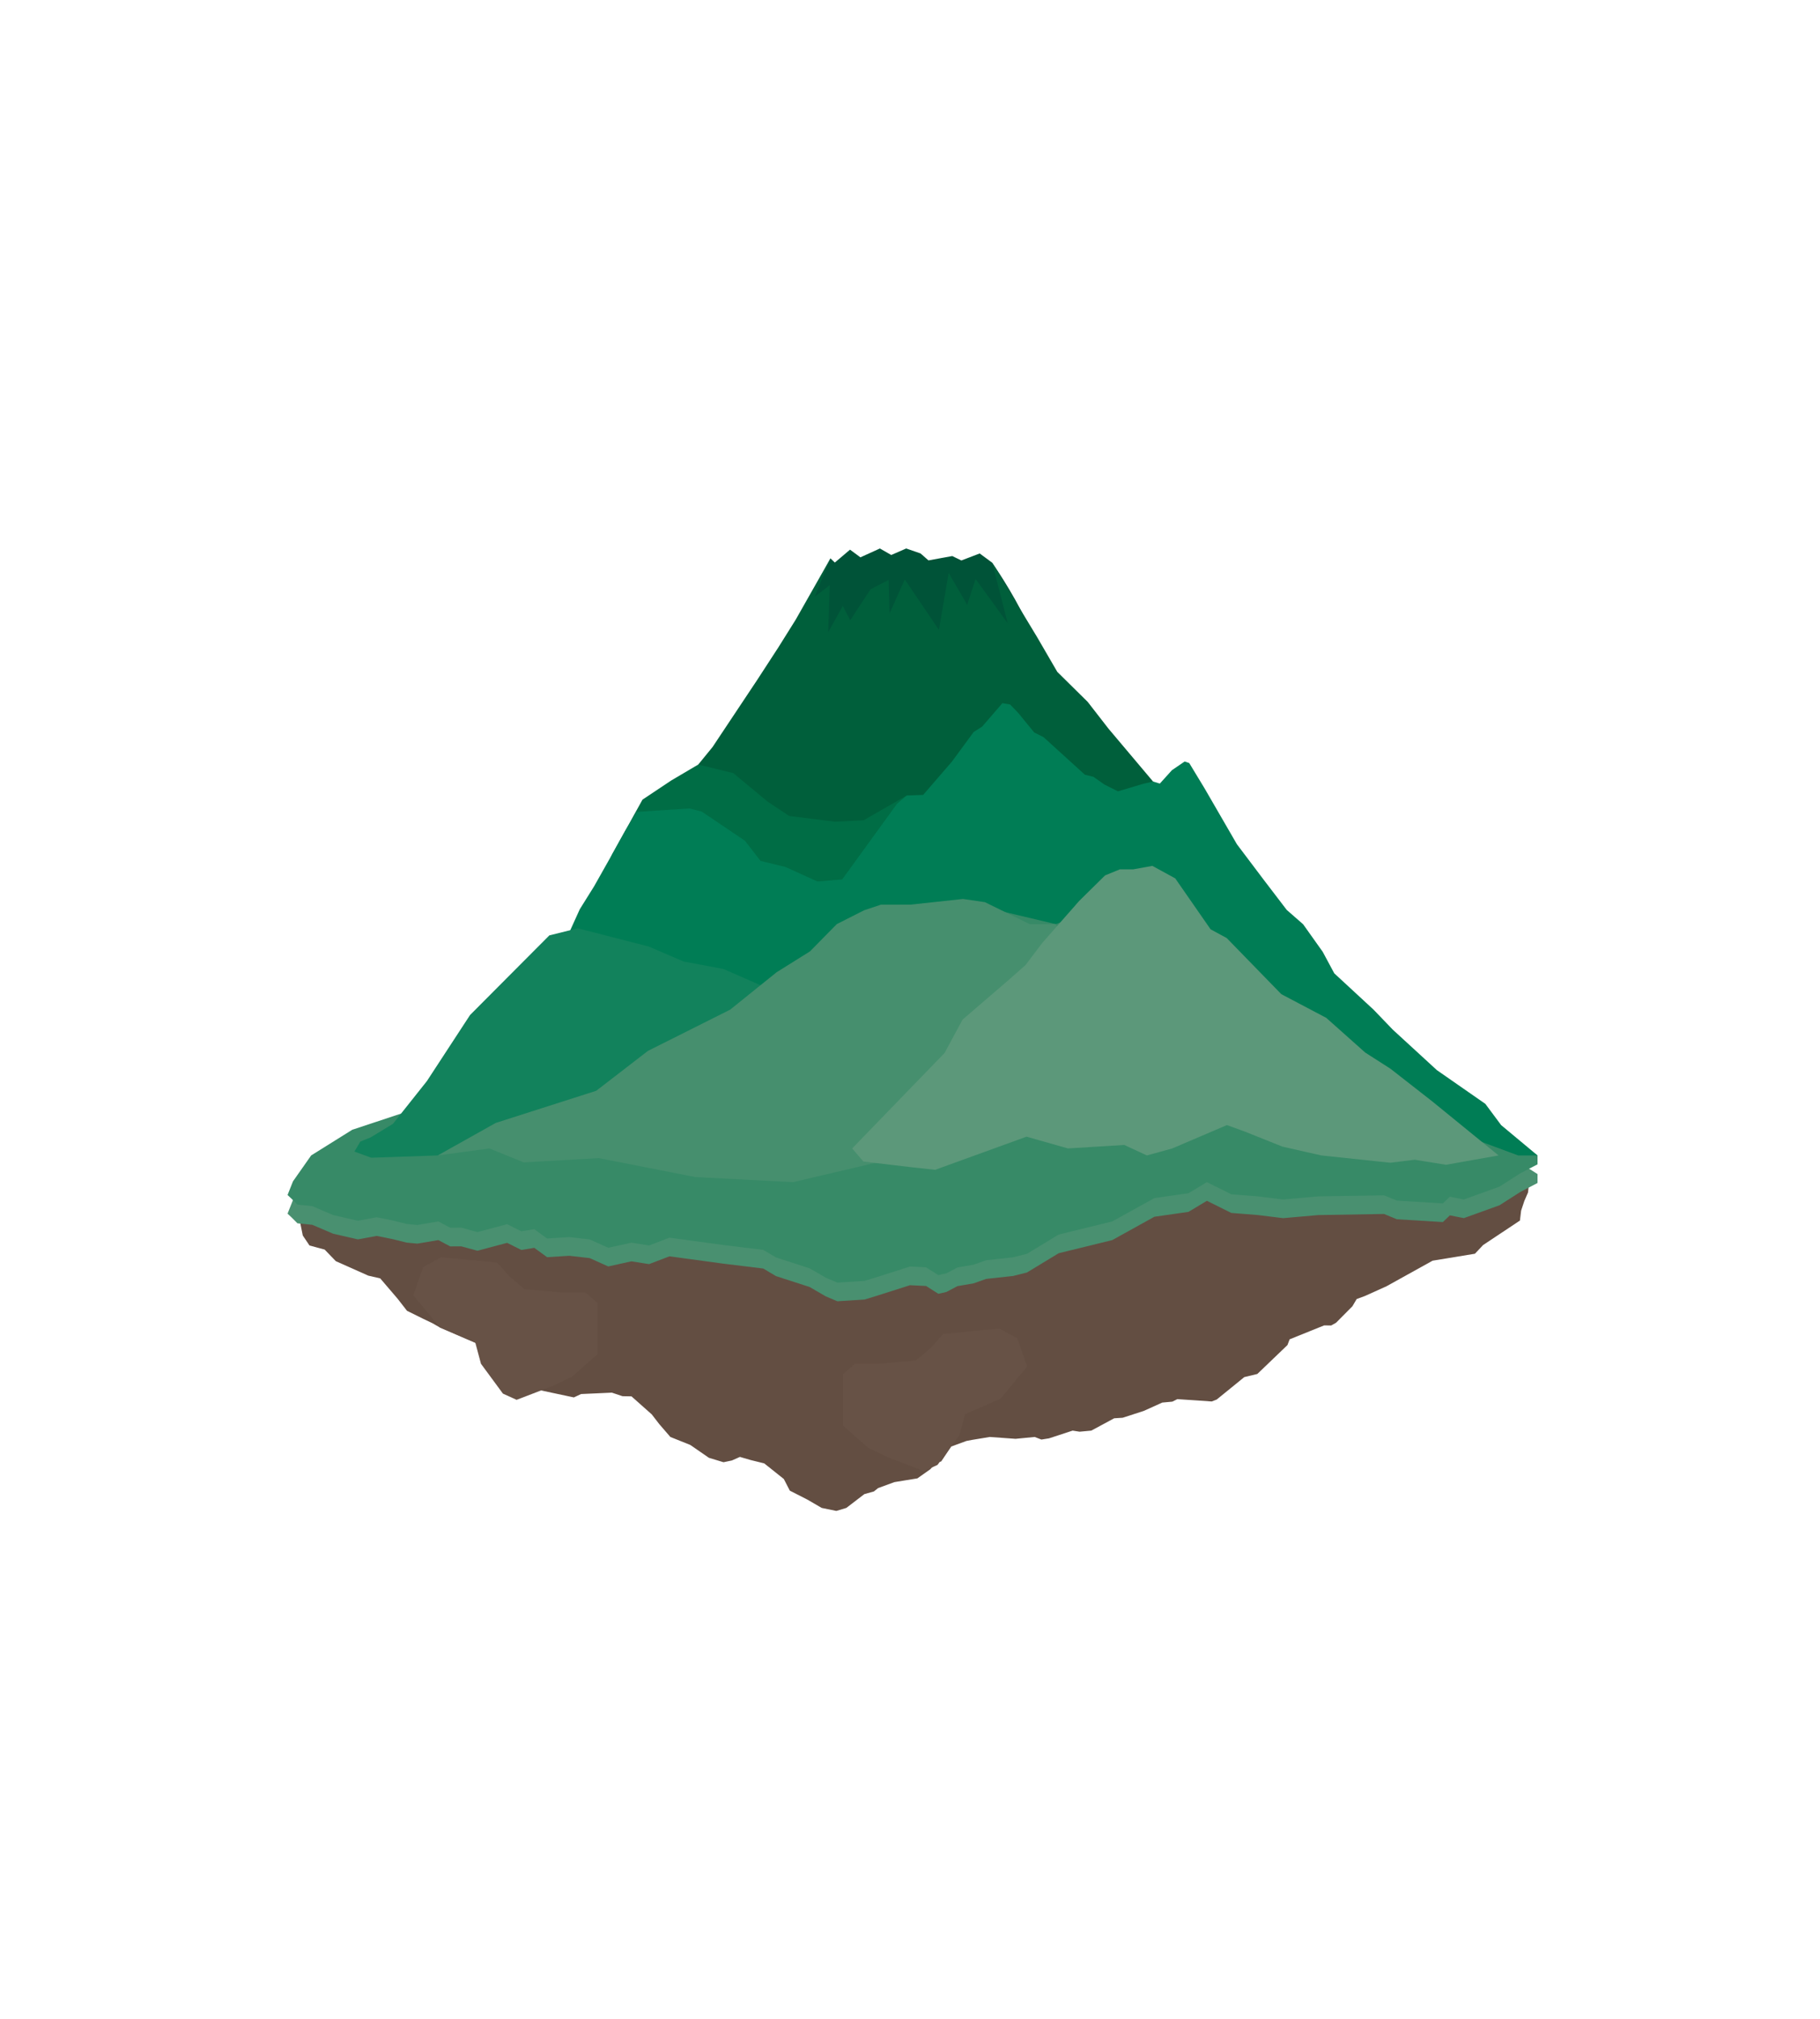 <svg id="Ebene_1" data-name="Ebene 1" xmlns="http://www.w3.org/2000/svg" viewBox="0 0 861.97 955.91"><defs><style>.cls-1{fill:#634e42;}.cls-2{fill:#499070;}.cls-3{fill:#378a67;}.cls-4{fill:#005338;}.cls-5{fill:#005f3b;}.cls-6{fill:#006d45;}.cls-7{fill:#007d55;}.cls-8{fill:#12825c;}.cls-9{fill:#468f6e;}.cls-10{fill:#5c987a;}.cls-11{fill:#675246;}</style></defs><title>Zeichenfläche 4</title><polygon class="cls-1" points="143.4 584.86 146.58 589.59 153.76 591.53 159.06 597.02 174.45 603.87 180.07 605.16 188.31 614.79 192.76 620.5 200.28 624.22 204.8 626.38 208.36 628.42 225.13 635.65 236.28 643.75 240.39 649.03 242.85 652.2 254.6 657.85 271.78 661.51 275.22 659.91 289.79 659.25 294.82 660.93 299.08 661.01 308.67 669.53 312.24 674.15 317.49 680.23 326.93 684.01 335.74 690.09 342.67 692.19 346.65 691.35 350.43 689.67 355.47 691.14 361.95 692.74 371.23 700.13 374.06 705.64 382.4 709.89 389.17 713.82 396.1 715.24 400.83 713.82 409.36 707.29 413.89 706.02 415.88 704.43 423.61 701.6 429.5 700.64 434.47 699.84 440.62 695.5 443.27 692.52 445.76 691.81 450.51 684.75 457.75 682.11 460.19 681.65 468.77 680.23 480.99 681.11 490.04 680.23 493.22 681.46 496.81 680.89 508.01 677.22 511.31 677.74 516.86 677.22 527.68 671.39 531.69 671.14 541.7 667.9 550.45 663.95 555.23 663.51 557.6 662.32 573.87 663.43 576.25 662.51 589.31 651.89 595.48 650.41 609.75 636.73 610.78 634.01 627.14 627.41 630.45 627.46 632.76 626.17 640.52 618.35 642.53 614.94 646.48 613.48 656.68 608.88 666.22 603.59 678.5 596.78 698.54 593.49 702.4 589.39 719.86 577.78 720.42 573.08 721.95 568.49 723.69 564.48 724.46 557.34 718.31 550 415.87 528.9 145.03 570.67 142.12 578.53 143.4 584.86"/><polygon class="cls-2" points="136.19 574.51 138.76 568.05 149.69 562.87 164.98 557.95 195.02 543.87 238.88 479.94 271.81 451.72 308.03 380.45 341.35 368.01 384.64 316.27 380.47 298.47 408 299.92 442.77 297.02 470.3 289.77 478.99 320.2 489.33 343.38 525.6 351.19 555.04 380.56 607.93 443.35 670.23 518.69 728.19 555.79 728.19 560 719.96 564.3 710.2 570.54 693.3 576.64 686.67 575.33 683.35 578.5 661.56 577.17 655.51 574.67 624.32 575.19 607.71 576.65 595.67 575.17 583.15 574.18 571.6 568.43 562.87 573.68 546.72 575.99 526.77 587.04 501.41 593.25 486.38 602.37 479.79 604.02 467.05 605.41 461.08 607.52 453.49 608.82 448.18 611.61 444.41 612.45 438.6 608.76 430.98 608.39 415.42 613.35 409.47 615.17 396.57 615.99 391.11 613.68 383.45 609.24 367.54 604.09 361.48 600.5 342.5 598.18 317.05 594.72 307.4 598.41 299.05 597.09 288.07 599.51 279.29 595.56 269.63 594.46 259.09 595.12 253.05 590.7 246.91 591.71 240.17 588.34 226.13 592.08 218.46 589.99 213.21 590.02 207.6 587.03 197.68 588.71 192.58 588.23 186.01 586.59 178.39 585.06 169.48 586.7 157.76 584.01 147.91 579.8 140.88 579.09 138.11 576.32 136.19 574.51"/><polygon class="cls-3" points="136.19 565.68 138.76 559.22 147.37 546.96 166.84 534.8 199.88 523.86 238.88 479.94 271.81 442.89 318.33 375.92 341.35 359.18 384.64 307.44 380.47 289.63 408 291.08 442.77 288.18 470.3 280.94 478.99 311.37 489.33 334.55 525.6 351.19 555.04 380.56 607.93 434.51 670.23 509.85 728.19 546.96 728.19 551.17 719.96 555.47 710.2 561.71 693.3 567.81 686.67 566.5 683.35 569.67 661.56 568.34 655.51 565.84 624.32 566.35 607.71 567.82 595.67 566.33 583.15 565.35 571.6 559.6 562.87 564.85 546.72 567.16 526.77 578.2 501.41 584.42 486.38 593.53 479.79 595.18 467.05 596.57 461.08 598.68 453.49 599.99 448.18 602.78 444.41 603.62 438.6 599.93 430.98 599.55 415.42 604.51 409.47 606.33 396.57 607.16 391.11 604.84 383.45 600.41 367.54 595.25 361.48 591.67 342.5 589.35 317.05 585.89 307.4 589.58 299.05 588.26 288.07 590.67 279.29 586.72 269.63 585.62 259.09 586.28 253.05 581.87 246.91 582.87 240.17 579.5 226.13 583.25 218.46 581.15 213.21 581.19 207.6 578.19 197.68 579.88 192.58 579.39 186.01 577.75 178.39 576.23 169.48 577.87 157.76 575.18 147.91 570.97 140.88 570.25 138.11 567.49 136.19 565.68"/><path class="cls-4" d="M469.89,266.35s39.22,56,12.64,56c-11.19,0-96.53,38.15-96.53,38.15l-11-57.56,18.29-38.64,2.09,2,7.2-6.1,4.92,3.63,9.23-4.19,5.37,3.08,7.09-3.08L436,262l3.73,3.28L451,263.22l4.31,2.09L464,262Z"/><polygon class="cls-5" points="385.87 282.48 393.33 264.27 376.88 293.29 368.7 306.36 358.58 321.92 340.36 349.29 337.48 353.62 330.7 361.92 332.65 364.73 382.98 413.26 555.04 380.56 524.99 344.93 515.14 332.25 500.74 318.04 491.13 301.5 469.89 266.35 477.29 295.08 462.05 274.07 458.07 286.31 449.3 271.21 444.68 298.17 428.51 274.29 421.28 290.46 420.85 274.54 412.33 278.91 402.68 293.62 399.15 286.83 392.24 299.27 392.98 277.01 385.87 282.48"/><polygon class="cls-6" points="281.36 424.08 326.23 385.58 353.37 406.62 367.62 416.12 385.98 419.51 409.29 437.55 421.07 437.55 423.95 423.58 429.43 376.58 409.02 388.3 395.45 388.98 373.73 386.26 363.55 379.47 347.31 365.99 330.7 361.92 317.89 369.47 304.29 378.54 289.91 404.43 281.36 424.08"/><polygon class="cls-7" points="710.96 532.61 703.47 522.54 680.52 506.58 659.63 487.41 650.53 477.95 631.92 460.75 626.45 450.57 617.17 437.52 609.42 430.75 598.59 416.58 585.81 399.64 570.53 373.25 563.24 361.22 561.07 360.47 555.04 364.59 549.31 370.93 546.1 369.96 541.39 371.06 529.46 374.6 523.07 371.39 517.87 367.73 513.83 366.75 494.23 348.95 489.8 346.73 482.22 337.45 478.39 333.49 474.74 332.87 465.14 343.98 461.13 346.52 450.89 360.47 437.22 376.3 429.43 376.58 424.84 380.51 398.87 416.3 387.17 417.29 372.07 410.43 360.19 407.54 352.82 398 332.33 384.18 326.5 382.7 301.56 384.34 296.06 393.36 289.91 404.43 281.36 419.58 274.59 430.42 267.27 446.56 276.95 444.94 285.02 451.75 301.53 450.57 315.87 457.74 338.09 460.3 356.95 470.61 426.52 428.26 461.25 428.26 499.98 437.46 539.68 423.21 578.39 478.31 606.56 492.6 638.15 525.46 653.15 537.69 694 537.69 719.02 546.96 728.19 546.96 710.96 532.61"/><polygon class="cls-8" points="202.19 511.75 222.63 480.48 260.18 442.79 273.66 439.44 307.24 448.07 323.75 455.15 342.61 458.69 361.48 466.94 276.58 530.61 207.31 546.96 175.81 548.04 167.86 545.13 170.67 540.39 175.6 538.38 186.09 532.01 202.19 511.75"/><polygon class="cls-9" points="207.31 546.96 234.79 531.57 282.36 516.36 306.89 497.46 345.81 477.95 367.81 460.24 383.61 450.37 396.3 437.46 409.27 430.9 417.17 428.26 430.98 428.26 456.09 425.55 466.45 427.06 487.68 437.46 499.98 437.46 510.96 453.62 435.98 517.73 417.4 549.8 375.6 559.61 329.25 557.19 283.57 548.22 248.08 550.26 231.77 543.65 207.31 546.96"/><polygon class="cls-10" points="403.6 543.65 433.29 512.98 447.35 498.47 455.89 482.65 477.46 464.11 485.7 456.83 493.62 446.38 511.11 426.48 523.38 414.39 530.35 411.54 536.68 411.54 545.77 409.89 556.6 415.8 573.35 439.92 580.98 444.05 606.84 470.61 628.13 481.83 646.57 498.25 658.53 505.91 678.15 521.23 709.74 546.96 684.85 551.38 670.02 548.99 658.53 550.42 625.79 546.96 607.36 542.79 589.71 535.73 581.08 532.59 555.2 543.65 543.17 546.96 532.45 542 505.79 543.65 486.18 538.08 442.89 553.77 431.14 552.48 408.92 549.85 403.6 543.65"/><polygon class="cls-11" points="200.4 599.82 208.88 595.15 235.45 597.68 241.49 604.44 248.4 610.24 266.24 611.84 277.25 611.82 282.93 616.78 282.93 622.85 282.95 641.06 277.36 646.01 270.97 651.66 261.55 656.17 244.67 662.65 238.19 659.71 227.79 645.58 225.13 635.65 208.36 628.42 199.53 617.7 195.73 613.17 200.4 599.82"/><polygon class="cls-11" points="481.81 633.57 473.33 628.9 446.76 631.43 440.72 638.19 433.81 644 415.97 645.59 404.95 645.57 399.27 650.53 399.27 656.6 399.26 674.81 404.85 679.76 411.24 685.41 420.66 689.93 437.54 696.4 444.01 693.46 454.42 679.33 457.08 669.4 473.85 662.17 482.68 651.45 486.48 646.92 481.81 633.57"/></svg>